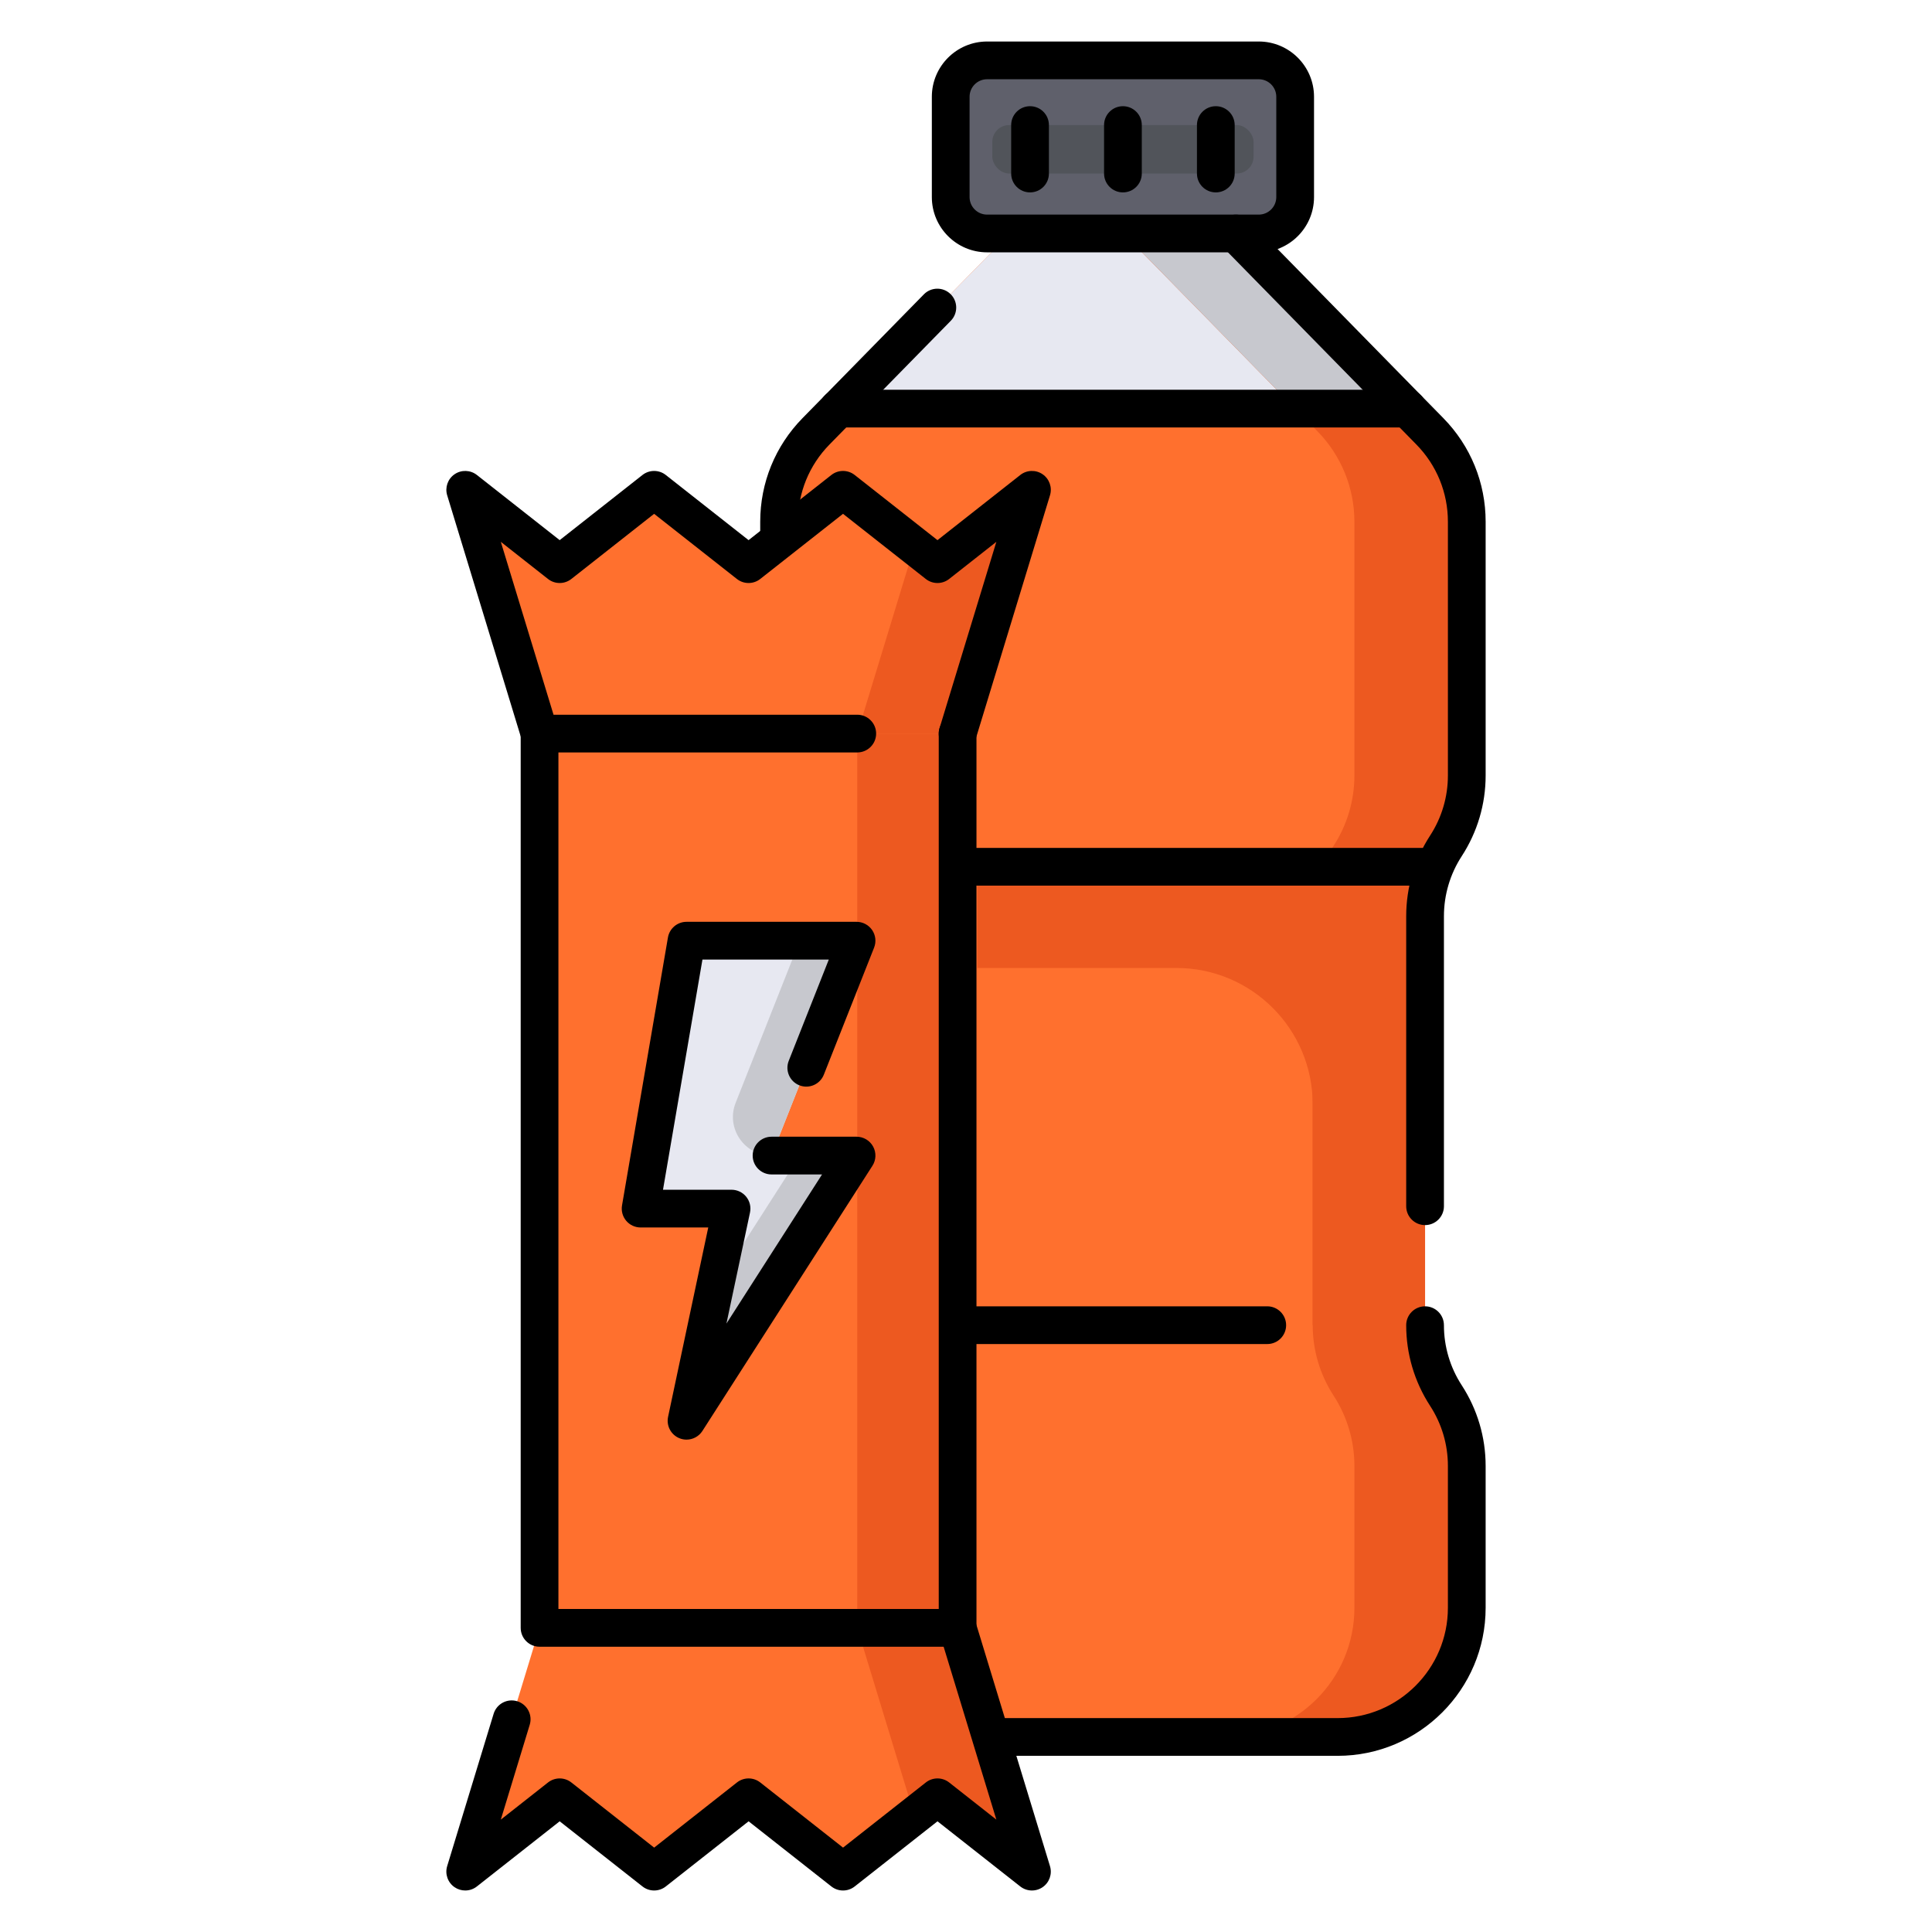 <?xml version="1.0" encoding="UTF-8"?>
<svg id="Layer_1" data-name="Layer 1" xmlns="http://www.w3.org/2000/svg" viewBox="0 0 512 512">
  <defs>
    <style>
      .cls-1 {
        fill: #e7e8f1;
      }

      .cls-2 {
        fill: #ed5920;
      }

      .cls-3 {
        fill: #ff702e;
      }

      .cls-4 {
        fill: #c7c8ce;
      }

      .cls-5 {
        fill: #5f606b;
      }

      .cls-6 {
        fill: #51545a;
      }
    </style>
  </defs>
  <g>
    <rect class="cls-5" x="251.948" y="16" width="91.281" height="45.871" rx="9.638" ry="9.638"/>
    <path class="cls-3" d="M377.657,351.186v-108.376c0-6.619,1.92-13.097,5.527-18.647v-0c3.607-5.55,5.527-12.028,5.527-18.647v-67.255c0-8.958-3.513-17.559-9.783-23.956l-51.402-52.435h-59.874l-51.402,52.435c-6.271,6.397-9.783,14.998-9.783,23.956v67.255c0,6.619,1.92,13.097,5.527,18.647v0c3.607,5.55,5.527,12.028,5.527,18.647v108.376c0,6.619-1.92,13.096-5.526,18.647l-0,0c-3.607,5.55-5.526,12.027-5.526,18.647v37.61c0,18.9,15.321,34.221,34.221,34.221h113.802c18.9,0,34.221-15.321,34.221-34.221v-37.61c0-6.619-1.92-13.096-5.526-18.647l-0-0c-3.607-5.55-5.526-12.027-5.526-18.647Z"/>
    <polygon class="cls-1" points="373.022 108.282 327.525 61.871 267.651 61.871 222.155 108.282 373.022 108.282"/>
    <path class="cls-2" d="M383.184,224.164c3.607-5.551,5.527-12.028,5.527-18.647v-67.255c0-8.958-3.513-17.559-9.783-23.956l-51.402-52.435h-29.778l51.402,52.435c6.271,6.397,9.783,14.998,9.783,23.956v67.255c0,6.619-1.92,13.097-5.527,18.647-3.607,5.55-5.527,12.027-5.527,18.647v108.376c0,6.619,1.92,13.096,5.527,18.647l0,0c3.607,5.55,5.527,12.027,5.527,18.647v37.61c0,18.9-15.321,34.221-34.221,34.221h29.778c18.9,0,34.221-15.321,34.221-34.221v-37.61c0-6.619-1.92-13.096-5.527-18.647l-0-0c-3.607-5.55-5.527-12.028-5.527-18.647v-108.376c0-6.619,1.92-13.096,5.527-18.647Z"/>
    <polygon class="cls-4" points="373.021 108.282 327.525 61.871 297.747 61.871 343.243 108.282 373.021 108.282"/>
    <path class="cls-2" d="M376.751,229.7h-117.755v26.821s52.741,0,52.741,0c19.96,0,36.141,16.181,36.141,36.141v58.525h20.728l-1.754-105.206,9.898-16.28Z"/>
    <path d="M376.751,234.7h-117.755c-2.761,0-5-2.238-5-5s2.239-5,5-5h117.755c2.761,0,5,2.238,5,5s-2.239,5-5,5Z"/>
    <path d="M335.835,356.187h-117.754c-2.761,0-5-2.238-5-5s2.239-5,5-5h117.754c2.761,0,5,2.238,5,5s-2.239,5-5,5Z"/>
    <path d="M377.657,324.663c-2.761,0-5-2.238-5-5v-76.853c0-7.604,2.19-14.995,6.334-21.371,3.087-4.751,4.719-10.257,4.719-15.923v-67.255c0-7.695-2.967-14.96-8.354-20.456l-51.401-52.435c-1.933-1.972-1.902-5.138,.07-7.07,1.972-1.933,5.138-1.9,7.07,.07l51.402,52.435c7.231,7.376,11.213,17.127,11.213,27.456v67.255c0,7.604-2.19,14.995-6.334,21.372-3.087,4.75-4.719,10.256-4.719,15.922v76.853c0,2.762-2.239,5-5,5Z"/>
    <path d="M354.489,465.312h-113.802c-21.626,0-39.221-17.595-39.221-39.221v-37.61c0-7.604,2.19-14.995,6.334-21.372,3.087-4.751,4.719-10.257,4.719-15.922v-108.376c0-5.666-1.632-11.172-4.719-15.922-4.144-6.377-6.334-13.768-6.334-21.372v-67.255c0-10.329,3.982-20.08,11.212-27.456l32.156-32.802c1.933-1.973,5.098-2.003,7.07-.07s2.003,5.099,.07,7.07l-32.156,32.802c-5.387,5.496-8.354,12.761-8.354,20.456v67.255c0,5.666,1.632,11.172,4.719,15.923,4.144,6.376,6.334,13.767,6.334,21.371v108.376c0,7.604-2.19,14.994-6.334,21.371-3.087,4.751-4.719,10.257-4.719,15.923v37.61c0,16.112,13.108,29.221,29.221,29.221h113.802c16.112,0,29.221-13.108,29.221-29.221v-37.61c0-5.666-1.632-11.172-4.719-15.923-4.144-6.377-6.334-13.768-6.334-21.371,0-2.762,2.239-5,5-5s5,2.238,5,5c0,5.665,1.632,11.171,4.719,15.922,4.144,6.377,6.334,13.768,6.334,21.372v37.61c0,21.626-17.594,39.221-39.221,39.221Z"/>
    <path d="M373.021,113.282H222.155c-2.761,0-5-2.238-5-5s2.239-5,5-5h150.867c2.761,0,5,2.238,5,5s-2.239,5-5,5Z"/>
    <rect class="cls-6" x="262.966" y="33.144" width="69.244" height="12.844" rx="4.472" ry="4.472"/>
    <g>
      <path d="M272.972,50.988c-2.761,0-5-2.238-5-5v-12.844c0-2.762,2.239-5,5-5s5,2.238,5,5v12.844c0,2.762-2.239,5-5,5Z"/>
      <path d="M297.588,50.988c-2.761,0-5-2.238-5-5v-12.844c0-2.762,2.239-5,5-5s5,2.238,5,5v12.844c0,2.762-2.239,5-5,5Z"/>
      <path d="M322.204,50.988c-2.761,0-5-2.238-5-5v-12.844c0-2.762,2.239-5,5-5s5,2.238,5,5v12.844c0,2.762-2.239,5-5,5Z"/>
    </g>
    <path d="M333.59,66.871h-72.003c-8.072,0-14.639-6.566-14.639-14.639V25.639c0-8.072,6.567-14.639,14.639-14.639h72.003c8.072,0,14.639,6.566,14.639,14.639v26.594c0,8.072-6.567,14.639-14.639,14.639Zm-72.003-45.871c-2.558,0-4.639,2.081-4.639,4.639v26.594c0,2.558,2.081,4.639,4.639,4.639h72.003c2.558,0,4.639-2.081,4.639-4.639V25.639c0-2.558-2.081-4.639-4.639-4.639h-72.003Z"/>
  </g>
  <polyline class="cls-3" points="253.776 194.407 253.776 431.4 142.988 431.4 142.988 194.407"/>
  <polygon class="cls-3" points="273.474 129.807 248.441 149.505 223.407 129.807 198.377 149.505 173.348 129.807 148.319 149.505 123.29 129.807 142.988 194.407 253.776 194.407 273.474 129.807"/>
  <polygon class="cls-3" points="123.29 496 148.323 476.301 173.357 496 198.387 476.301 223.416 496 248.445 476.301 273.474 496 253.776 431.4 142.988 431.4 123.29 496"/>
  <rect class="cls-2" x="227.183" y="194.407" width="26.593" height="236.992"/>
  <polygon class="cls-2" points="248.441 149.505 242.339 144.704 227.183 194.407 253.776 194.407 273.474 129.807 248.441 149.505"/>
  <polygon class="cls-2" points="253.776 431.4 227.183 431.4 242.34 481.107 248.445 476.301 273.474 496 253.776 431.4"/>
  <g>
    <polygon class="cls-1" points="181.937 249.291 226.994 249.291 204.466 306.24 226.994 306.24 181.937 376.516 193.864 320.295 169.77 320.295 181.937 249.291"/>
    <g>
      <path class="cls-4" d="M204.466,306.24l22.529-56.949h-15.044l-16.994,42.959c-2.655,6.712,2.291,13.989,9.51,13.989h0Z"/>
      <polygon class="cls-4" points="189.377 341.448 181.937 376.516 226.994 306.24 211.95 306.24 189.377 341.448"/>
    </g>
    <path d="M181.936,381.517c-.635,0-1.279-.122-1.897-.376-2.234-.917-3.494-3.3-2.992-5.663l10.646-50.183h-17.923c-1.474,0-2.873-.65-3.822-1.776-.95-1.127-1.355-2.615-1.106-4.068l12.168-71.004c.412-2.4,2.493-4.155,4.928-4.155h45.057c1.656,0,3.204,.819,4.135,2.189,.931,1.369,1.124,3.11,.515,4.649l-13.322,33.677c-1.016,2.568-3.919,3.827-6.489,2.811-2.568-1.016-3.826-3.921-2.81-6.488l10.617-26.838h-33.486l-10.454,61.004h18.165c1.508,0,2.936,.681,3.885,1.853,.949,1.172,1.319,2.71,1.006,4.186l-6.242,29.424,25.336-39.517h-13.383c-2.761,0-5-2.238-5-5s2.239-5,5-5h22.528c1.828,0,3.51,.997,4.387,2.602,.877,1.604,.809,3.559-.178,5.097l-45.057,70.275c-.943,1.472-2.549,2.303-4.211,2.303Z"/>
  </g>
  <path d="M253.776,436.399h-110.788c-2.761,0-5-2.238-5-5V194.407c0-2.762,2.239-5,5-5s5,2.238,5,5v231.992h100.788V194.407c0-2.762,2.239-5,5-5s5,2.238,5,5v236.992c0,2.762-2.239,5-5,5Z"/>
  <path d="M253.778,199.408c-.483,0-.974-.07-1.46-.219-2.641-.805-4.129-3.6-3.324-6.24l15.051-49.359-12.512,9.846c-1.813,1.426-4.37,1.428-6.184,0l-21.941-17.267-21.938,17.266c-1.814,1.428-4.37,1.43-6.185,0l-21.937-17.265-21.937,17.265c-1.814,1.428-4.37,1.43-6.185,0l-12.506-9.843,13.97,45.815h80.492c2.761,0,5,2.238,5,5s-2.239,5-5,5h-84.194c-2.2,0-4.141-1.438-4.783-3.542l-19.698-64.601c-.637-2.09,.156-4.352,1.959-5.585,1.804-1.233,4.199-1.153,5.916,.198l21.937,17.265,21.937-17.265c1.815-1.427,4.371-1.429,6.185,0l21.937,17.265,21.938-17.265c1.814-1.428,4.37-1.429,6.185-.001l21.941,17.267,21.942-17.267c1.716-1.351,4.112-1.43,5.915-.197,1.803,1.234,2.597,3.495,1.959,5.585l-19.698,64.601c-.657,2.155-2.639,3.543-4.781,3.543Z"/>
  <path d="M123.29,501c-.984,0-1.97-.29-2.823-.873-1.803-1.234-2.597-3.495-1.959-5.585l12.311-40.373c.806-2.642,3.601-4.129,6.241-3.324,2.641,.805,4.129,3.6,3.324,6.24l-7.664,25.132,12.511-9.845c1.813-1.428,4.37-1.428,6.184,0l21.942,17.266,21.938-17.265c1.815-1.428,4.371-1.429,6.185,0l21.937,17.265,21.937-17.265c1.815-1.428,4.371-1.429,6.185,0l12.506,9.842-15.05-49.357c-.805-2.641,.683-5.436,3.324-6.24,2.642-.806,5.436,.682,6.241,3.324l19.698,64.601c.637,2.09-.156,4.351-1.959,5.585-1.803,1.232-4.199,1.152-5.916-.198l-21.937-17.265-21.937,17.265c-1.814,1.429-4.37,1.43-6.185,0l-21.937-17.265-21.938,17.265c-1.814,1.428-4.37,1.429-6.184,.001l-21.942-17.266-21.941,17.266c-.904,.711-1.997,1.07-3.092,1.07Z"/>
</svg>